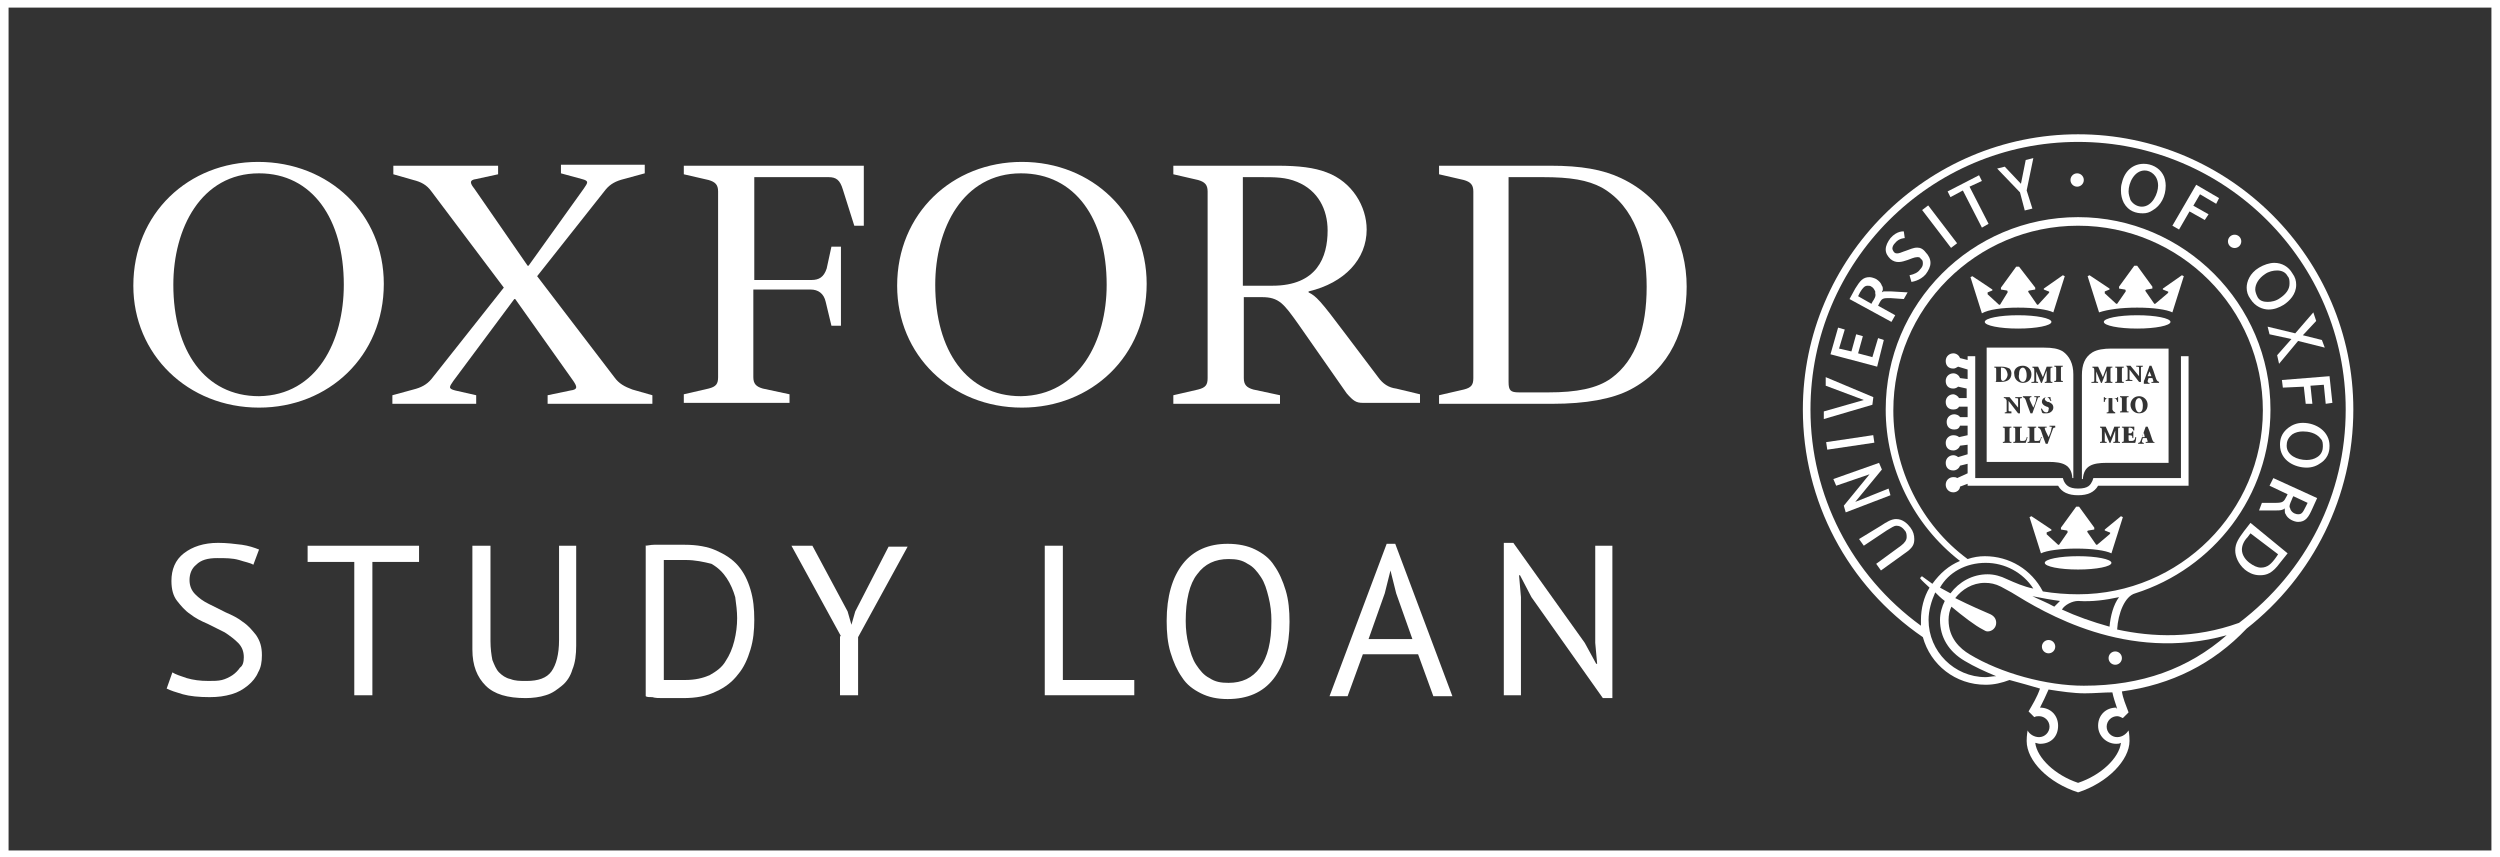 <?xml version="1.0" encoding="utf-8"?>
<!-- Generator: Adobe Illustrator 21.0.2, SVG Export Plug-In . SVG Version: 6.00 Build 0)  -->
<svg version="1.1" id="Layer_1" xmlns="http://www.w3.org/2000/svg" xmlns:xlink="http://www.w3.org/1999/xlink" x="0px" y="0px"
	 viewBox="0 0 262.5 90" style="enable-background:new 0 0 262.5 90;" xml:space="preserve">
<rect x="0" y="0" width="262.5" height="90" fill="#333333" stroke="none"/>
<style type="text/css">
	.st0{fill:#FFFFFF;}
</style>
<path class="st0" d="M262.5,90H0V0h262.5V90z M0.9,89.3h260.7V0.8H0.9V89.3z"/>
<g>
	<path class="st0" d="M40.3,29.8c0,7.6-5.8,13-13.1,13C19.7,42.8,14,37.2,14,30c0-7.6,5.8-13,13.1-13C34.6,17,40.3,22.5,40.3,29.8
		 M36.1,29.9c0-6.9-3.3-11.7-8.9-11.7c-6.1,0-9,5.8-9,11.7c0,6.9,3.3,11.7,9,11.7C33.3,41.5,36.1,35.8,36.1,29.9"/>
	<path class="st0" d="M120.4,29.8c0,7.6-5.8,13-13.1,13c-7.4,0-13.1-5.5-13.1-12.8c0-7.6,5.8-13,13.1-13
		C114.7,17,120.4,22.5,120.4,29.8 M116.2,29.9c0-6.9-3.3-11.7-9-11.7c-6.1,0-9,5.8-9,11.7c0,6.9,3.3,11.7,9,11.7
		C113.3,41.5,116.2,35.8,116.2,29.9"/>
	<path class="st0" d="M130.5,30h3.1c4.7,0,5.8-3,5.8-5.8c0-2.2-1-4.2-3.2-5.1c-1.2-0.5-2.3-0.5-3.8-0.5h-1.9V30z M136.3,34
		c-1.5-2.1-2-2.8-3.8-2.8h-1.9v8.5c0,0.7,0.3,1,1,1.2l2.8,0.6v0.9h-11.2v-0.9l2.6-0.6c0.8-0.2,1-0.5,1-1.2V20.1c0-0.7-0.3-1-1-1.2
		l-2.6-0.6v-0.9h10.9c2.3,0,3.9,0.2,5.2,0.7c2.7,1,4.2,3.6,4.2,6c0,3.1-2.3,5.6-6.1,6.5v0.1c0.8,0.4,1.2,0.8,3.9,4.4l3.4,4.5
		c0.5,0.7,1.1,1.1,1.9,1.2l2.5,0.6v0.9h-6c-0.7,0-1-0.2-1.7-1L136.3,34z"/>
	<path class="st0" d="M87.3,25.9h1v8.3h-1l-0.6-2.5c-0.2-0.9-0.8-1.3-1.6-1.3h-6v9.2c0,0.7,0.3,1,1,1.2l2.8,0.6v0.9H71.8v-0.9
		l2.6-0.6c0.8-0.2,1-0.5,1-1.2V20.1c0-0.7-0.3-1-1-1.2l-2.6-0.6v-0.9h18.9v6.3h-1l-1.2-3.8c-0.3-1-0.7-1.3-1.5-1.3h-7.8v10.8h6
		c0.8,0,1.3-0.3,1.6-1.2L87.3,25.9z"/>
	<path class="st0" d="M151.1,42.4v-0.9l2.6-0.6c0.8-0.2,1-0.5,1-1.2V20.1c0-0.7-0.3-1-1-1.2l-2.6-0.6v-0.9h11.7
		c3.2,0,5.5,0.4,7.4,1.3c4.7,2.2,6.9,6.8,6.9,11.4c0,4.4-1.7,8.6-5.9,10.8c-1.9,1-4.7,1.5-8.2,1.5H151.1z M158.4,18.6v21.5
		c0,0.9,0.2,1.1,1.1,1.1h3.1c2.9,0,5.1-0.4,6.6-1.5c2.6-1.9,3.7-5.3,3.7-9.6c0-4.2-1.2-8.4-4.7-10.4c-1.5-0.8-3.3-1.1-6.2-1.1H158.4
		z"/>
	<path class="st0" d="M50,41.5v0.9h-8.8v-0.9l2.2-0.6c0.8-0.2,1.4-0.5,1.9-1.1l7.6-9.6l-7.6-10.1c-0.5-0.7-1.1-1-1.9-1.2l-2.1-0.6
		v-0.9h11v0.9L50,18.8c-0.8,0.1-0.6,0.5-0.2,1l5.6,8.1h0.1l5.8-8.1c0.4-0.6,0.6-0.8-0.2-1l-2.2-0.6v-0.9h8.8v0.9l-2.2,0.6
		c-0.8,0.2-1.4,0.5-1.9,1.1l-7.2,9.1l8.1,10.6c0.5,0.7,1.1,1,1.9,1.3l2.1,0.6v0.9h-11v-0.9l2.4-0.5c0.8-0.1,0.7-0.4,0.3-1l-6.1-8.6
		h-0.1L47.6,40c-0.4,0.6-0.6,0.8,0.2,1L50,41.5z"/>
</g>
<g>
	<path class="st0" d="M225,42.6c0-0.5-0.2-0.8-0.4-0.8c-0.2,0-0.4,0.2-0.4,0.7c0,0.5,0.2,0.8,0.4,0.8C224.9,43.3,225,43,225,42.6z"
		/>
	<path class="st0" d="M229,50.2h-9.2l-0.1,0.3c-0.2,0.4-0.4,0.8-1.5,0.8c-1,0-1.3-0.4-1.5-0.8l-0.1-0.3h-9.2V37.4h-0.8v0.4l-0.8-0.2
		c-0.1-0.3-0.4-0.5-0.7-0.5c-0.4,0-0.8,0.3-0.8,0.8s0.3,0.8,0.8,0.8c0.2,0,0.3-0.1,0.5-0.2l1,0.3v1l-0.8-0.1
		c-0.1-0.3-0.4-0.5-0.7-0.5c-0.4,0-0.8,0.3-0.8,0.8s0.3,0.8,0.8,0.8c0.2,0,0.4-0.1,0.5-0.2l0.9,0.2v1l-0.8,0
		c-0.1-0.2-0.4-0.4-0.6-0.4c-0.4,0-0.8,0.3-0.8,0.8s0.3,0.8,0.8,0.8c0.3,0,0.5-0.1,0.6-0.3l0.9,0v1.1l-0.8,0
		c-0.1-0.2-0.4-0.3-0.6-0.3c-0.4,0-0.8,0.3-0.8,0.8s0.3,0.8,0.8,0.8c0.3,0,0.5-0.1,0.6-0.4l0.8,0v1l-0.9,0.2
		c-0.1-0.1-0.3-0.2-0.6-0.2c-0.4,0-0.8,0.3-0.8,0.8s0.3,0.8,0.8,0.8c0.3,0,0.6-0.2,0.7-0.5l0.8-0.1v1l-1,0.3
		c-0.1-0.1-0.3-0.2-0.5-0.2c-0.4,0-0.8,0.3-0.8,0.8s0.3,0.8,0.8,0.8c0.3,0,0.6-0.2,0.7-0.5l0.8-0.2v1l-1.1,0.5
		c-0.1-0.1-0.3-0.1-0.4-0.1c-0.4,0-0.8,0.3-0.8,0.8c0,0.4,0.3,0.8,0.8,0.8c0.4,0,0.7-0.3,0.7-0.6l0.8-0.3V51h9.5
		c0.4,0.7,1.1,1,2.1,1s1.7-0.3,2.1-1h9.5V37.4H229V50.2z"/>
	<ellipse class="st0" cx="211.9" cy="33.8" rx="3.5" ry="0.7"/>
	<path class="st0" d="M211.9,32.3c1.7,0,3.1,0.2,3.7,0.5l1.2-3.8l-0.2-0.1l-2,1.4l0,0.1l0.5,0.2c0.1,0,0.1,0.1,0,0.2L214,32l-0.1,0
		l-0.9-1.3c-0.1-0.1,0-0.2,0.1-0.2l0.6-0.1v-0.2L212,28h-0.3l-1.6,2.2v0.2l0.6,0.1c0.1,0,0.1,0.1,0.1,0.2L210,32l-0.1,0l-1.2-1.1
		c0,0,0-0.1,0-0.2l0.5-0.2l0-0.1l-2.1-1.4l-0.2,0.1l1.2,3.8C208.8,32.5,210.2,32.3,211.9,32.3z"/>
	<ellipse class="st0" cx="218.2" cy="59.1" rx="3.5" ry="0.7"/>
	<path class="st0" d="M221,55.6l0,0.1l0.5,0.2c0.1,0,0.1,0.1,0,0.2l-1.3,1.1l-0.1,0l-0.9-1.3c-0.1-0.1,0-0.2,0.1-0.2l0.6-0.1v-0.2
		l-1.6-2.2H218l-1.6,2.2v0.2l0.6,0.1c0.1,0,0.1,0.1,0.1,0.2l-0.9,1.3l-0.1,0l-1.2-1.1c0,0,0-0.1,0-0.2l0.5-0.2l0-0.1l-2.1-1.4
		l-0.2,0.1l1.2,3.8c0.6-0.3,2.1-0.5,3.7-0.5c1.7,0,3.1,0.2,3.7,0.5l1.2-3.8l-0.2-0.1L221,55.6z"/>
	<ellipse class="st0" cx="224.4" cy="33.8" rx="3.5" ry="0.7"/>
	<path class="st0" d="M224.4,32.3c1.7,0,3.1,0.2,3.7,0.5l1.2-3.8l-0.2-0.1l-2,1.4l0,0.1l0.5,0.2c0.1,0,0.1,0.1,0,0.2l-1.3,1.1
		l-0.1,0l-0.9-1.3c-0.1-0.1,0-0.2,0.1-0.2l0.6-0.1v-0.2l-1.6-2.2h-0.3l-1.6,2.2v0.2l0.6,0.1c0.1,0,0.1,0.1,0.1,0.2l-0.9,1.3l-0.1,0
		l-1.2-1.1c0,0,0-0.1,0-0.2l0.5-0.2l0-0.1l-2.1-1.4l-0.2,0.1l1.2,3.8C221.3,32.5,222.7,32.3,224.4,32.3z"/>
	<path class="st0" d="M210.2,38.6c-0.1,0-0.1,0-0.1,0c0,0,0,0.1,0,0.1v1c0,0.2,0.1,0.3,0.2,0.3c0.2,0,0.5-0.3,0.5-0.7
		C210.7,38.7,210.4,38.6,210.2,38.6z"/>
	<path class="st0" d="M212.4,40.1c0.2,0,0.4-0.2,0.4-0.7c0-0.5-0.2-0.8-0.4-0.8c-0.2,0-0.4,0.2-0.4,0.7
		C211.9,39.7,212.1,40.1,212.4,40.1z"/>
	<path class="st0" d="M214.6,36.5h-6v12h6.5c1.5,0,2.4,0.3,2.5,1.7h0.1l0-10.9c0-1.1-0.4-1.9-1.1-2.4
		C216.1,36.6,215.5,36.5,214.6,36.5z M213.4,40.1c0.1,0,0.2,0,0.2-0.1c0-0.1,0-0.2,0-0.5l0-0.5c0-0.3,0-0.4-0.2-0.4v-0.1h0.6
		l0.5,1.1l0.4-1.1h0.6v0.1c-0.2,0-0.2,0-0.2,0.3l0,0.9c0,0.3,0,0.3,0.2,0.3v0.1h-0.8v-0.1c0.2,0,0.2,0,0.2-0.3l0-0.9h0l-0.5,1.3
		h-0.1l-0.5-1.2h0l0,0.6c0,0.2,0,0.4,0,0.4c0,0.1,0.1,0.1,0.2,0.1v0.1h-0.7V40.1z M214.9,42.7L214.9,42.7c-0.3-0.1-0.5-0.3-0.5-0.5
		c0-0.3,0.2-0.5,0.6-0.5c0.1,0,0.2,0,0.2,0c0.1,0,0.1,0,0.1,0c0,0.1,0,0.2,0.1,0.4l-0.1,0c-0.1-0.2-0.2-0.4-0.4-0.4
		c-0.1,0-0.2,0.1-0.2,0.2c0,0.1,0.1,0.2,0.3,0.3l0.1,0c0.2,0.1,0.5,0.2,0.5,0.6c0,0.3-0.3,0.6-0.7,0.6c-0.1,0-0.2,0-0.3,0
		c-0.1,0-0.1,0-0.2-0.1c0-0.1-0.1-0.3-0.1-0.4l0.1,0c0.1,0.2,0.2,0.4,0.5,0.4c0.1,0,0.2-0.1,0.2-0.3C215.2,42.8,215,42.7,214.9,42.7
		z M213.1,41.9c0,0.1,0.3,0.7,0.4,0.9c0.1-0.2,0.3-0.7,0.3-0.9c0.1-0.2,0-0.2-0.1-0.2l-0.1,0v-0.1h0.6v0.1c-0.2,0-0.2,0-0.3,0.3
		c0,0-0.3,0.8-0.5,1.4h-0.2c-0.2-0.5-0.4-1.1-0.5-1.4c-0.1-0.2-0.1-0.2-0.3-0.3v-0.1h0.9v0.1l-0.1,0
		C213.1,41.8,213.1,41.8,213.1,41.9z M212.4,38.4c0.5,0,0.9,0.4,0.9,0.9c0,0.6-0.4,0.9-0.9,0.9c-0.5,0-0.9-0.4-0.9-0.9
		C211.4,38.9,211.7,38.4,212.4,38.4z M209.4,40.2v-0.1c0.2,0,0.2,0,0.2-0.3v-0.9c0-0.3,0-0.3-0.2-0.3v-0.1h0.8
		c0.3,0,0.6,0.1,0.8,0.2c0.1,0.1,0.2,0.3,0.2,0.5c0,0.7-0.5,0.9-1.1,0.9H209.4z M211.2,44.9c-0.2,0-0.2,0-0.2,0.3v0.9
		c0,0.3,0,0.3,0.2,0.3v0.1h-0.9v-0.1c0.2,0,0.2,0,0.2-0.3v-0.9c0-0.3,0-0.3-0.2-0.3v-0.1h0.9V44.9z M211.2,43.4h-0.7v-0.1
		c0.1,0,0.2,0,0.2-0.1c0-0.1,0-0.2,0-0.5v-0.5c0-0.2,0-0.2-0.1-0.3c0-0.1-0.1-0.1-0.2-0.1v-0.1h0.6l0.9,1.1h0v-0.4
		c0-0.3,0-0.4,0-0.5c0-0.1-0.1-0.1-0.3-0.1v-0.1h0.7v0.1c-0.1,0-0.2,0-0.2,0.1c0,0.1,0,0.2,0,0.5v1h-0.2l-1-1.3h0v0.5
		c0,0.3,0,0.4,0,0.5c0,0.1,0.1,0.1,0.3,0.1V43.4z M212.7,46.5h-1.3v-0.1c0.2,0,0.2,0,0.2-0.3v-0.9c0-0.3,0-0.3-0.2-0.3v-0.1h0.9v0.1
		c-0.2,0-0.2,0-0.2,0.3v0.9c0,0.1,0,0.2,0.1,0.2c0,0,0.1,0,0.2,0c0.1,0,0.2,0,0.3-0.1c0-0.1,0.1-0.1,0.1-0.3l0.1,0
		C212.8,46.2,212.7,46.5,212.7,46.5z M214.2,46.5h-1.3v-0.1c0.2,0,0.2,0,0.2-0.3v-0.9c0-0.3,0-0.3-0.2-0.3v-0.1h0.9v0.1
		c-0.2,0-0.2,0-0.2,0.3v0.9c0,0.1,0,0.2,0.1,0.2c0,0,0.1,0,0.2,0c0.1,0,0.2,0,0.3-0.1c0-0.1,0.1-0.1,0.1-0.3l0.1,0
		C214.2,46.2,214.2,46.5,214.2,46.5z M215.8,44.9c-0.2,0-0.2,0-0.3,0.3c0,0-0.3,0.8-0.5,1.4h-0.2c-0.2-0.5-0.4-1.1-0.5-1.4
		c-0.1-0.2-0.1-0.2-0.3-0.3v-0.1h0.9v0.1l-0.1,0c-0.1,0-0.1,0-0.1,0.1c0,0.1,0.3,0.7,0.4,0.9c0.1-0.2,0.3-0.7,0.3-0.9
		c0.1-0.2,0-0.2-0.1-0.2l-0.1,0v-0.1h0.6V44.9z M216.6,38.5c-0.2,0-0.2,0-0.2,0.3v0.9c0,0.3,0,0.3,0.2,0.3v0.1h-0.9v-0.1
		c0.2,0,0.2,0,0.2-0.3v-0.9c0-0.3,0-0.3-0.2-0.3v-0.1h0.9V38.5z"/>
	<polygon class="st0" points="225.7,39 225.7,39 225.5,39.5 225.9,39.5 	"/>
	<path class="st0" d="M221.2,48.6h6.5v-12h-6c-0.8,0-1.5,0.1-2,0.4c-0.8,0.5-1.1,1.3-1.1,2.4l0,10.9h0.1
		C218.8,48.9,219.7,48.6,221.2,48.6z M222.7,46.5h-0.8v-0.1c0.2,0,0.2,0,0.2-0.3l0-0.9h0l-0.5,1.3h-0.1l-0.5-1.2h0l0,0.6
		c0,0.2,0,0.4,0,0.4c0,0.1,0.1,0.1,0.2,0.1v0.1h-0.7v-0.1c0.1,0,0.2,0,0.2-0.1c0-0.1,0-0.2,0-0.5l0-0.5c0-0.3,0-0.4-0.2-0.4v-0.1
		h0.6l0.5,1.1l0.4-1.1h0.6v0.1c-0.2,0-0.2,0-0.2,0.3l0,0.9c0,0.3,0,0.3,0.2,0.3V46.5z M222.1,43.3v0.1h-0.9v-0.1
		c0.2,0,0.2,0,0.2-0.3v-1.2h0c-0.2,0-0.2,0-0.3,0.1c0,0-0.1,0.1-0.1,0.3h-0.1c0-0.2,0-0.4,0-0.5h0.1c0,0.1,0.1,0.1,0.1,0.1h1.1
		c0.1,0,0.1,0,0.1-0.1h0.1c0,0.1,0,0.3,0,0.5l-0.1,0c0-0.2-0.1-0.2-0.1-0.3c0,0-0.1-0.1-0.3-0.1h-0.1v1.2
		C221.9,43.2,221.9,43.2,222.1,43.3z M222.6,41.7v-0.1h0.9v0.1c-0.2,0-0.2,0-0.2,0.3v0.9c0,0.3,0,0.3,0.2,0.3v0.1h-0.9v-0.1
		c0.2,0,0.2,0,0.2-0.3v-0.9C222.8,41.8,222.8,41.7,222.6,41.7z M224.2,46.5h-1.4v-0.1c0.2,0,0.2,0,0.2-0.3v-0.9c0-0.3,0-0.3-0.2-0.3
		v-0.1h1.3c0,0,0,0.2,0,0.4l-0.1,0c0-0.1-0.1-0.2-0.1-0.2c0,0-0.1-0.1-0.3-0.1h0c-0.1,0-0.1,0-0.1,0.1v0.5h0.1c0.2,0,0.2,0,0.3-0.2
		h0.1V46h-0.1c0-0.2,0-0.3-0.3-0.3h-0.1v0.4c0,0.1,0,0.2,0.1,0.2c0,0,0.1,0,0.2,0c0.1,0,0.2,0,0.3-0.1c0,0,0.1-0.1,0.1-0.3l0.1,0
		C224.3,46.2,224.2,46.5,224.2,46.5z M223.7,42.5c0-0.4,0.3-0.9,0.9-0.9c0.5,0,0.9,0.4,0.9,0.9c0,0.6-0.4,0.9-0.9,0.9
		C224.1,43.4,223.7,43,223.7,42.5z M226.1,46.5h-0.8v-0.1l0.1,0c0.1,0,0.1,0,0.1-0.1l-0.1-0.3h-0.4l-0.1,0.3c0,0.1,0,0.1,0.1,0.2
		l0.1,0v0.1h-0.6v-0.1c0.1,0,0.2,0,0.3-0.3l0.5-1.4l0.2,0l0.2,0.5c0.1,0.3,0.2,0.6,0.3,0.9c0.1,0.2,0.1,0.2,0.3,0.3V46.5z
		 M225.2,39.8l0.5-1.4l0.2,0l0.2,0.5c0.1,0.3,0.2,0.6,0.3,0.9c0.1,0.2,0.1,0.2,0.3,0.3v0.1h-0.8v-0.1l0.1,0c0.1,0,0.1,0,0.1-0.1
		l-0.1-0.3h-0.4l-0.1,0.3c0,0.1,0,0.1,0.1,0.2l0.1,0v0.1h-0.6v-0.1C225.1,40,225.1,40,225.2,39.8z M223.1,38.4h0.6l0.9,1.1h0v-0.4
		c0-0.3,0-0.4,0-0.5c0-0.1-0.1-0.1-0.3-0.1v-0.1h0.7v0.1c-0.1,0-0.2,0-0.2,0.1c0,0.1,0,0.2,0,0.5v1h-0.2l-1-1.3h0v0.5
		c0,0.3,0,0.4,0,0.5c0,0.1,0.1,0.1,0.3,0.1v0.1h-0.7v-0.1c0.1,0,0.2,0,0.2-0.1c0-0.1,0-0.2,0-0.5v-0.5c0-0.2,0-0.2-0.1-0.3
		c0-0.1-0.1-0.1-0.2-0.1V38.4z M222.1,40.1c0.2,0,0.2,0,0.2-0.3v-0.9c0-0.3,0-0.3-0.2-0.3v-0.1h0.9v0.1c-0.2,0-0.2,0-0.2,0.3v0.9
		c0,0.3,0,0.3,0.2,0.3v0.1h-0.9V40.1z M219.7,40.1c0.1,0,0.2,0,0.2-0.1c0-0.1,0-0.2,0-0.5l0-0.5c0-0.3,0-0.4-0.2-0.4v-0.1h0.6
		l0.5,1.1l0.4-1.1h0.6v0.1c-0.2,0-0.2,0-0.2,0.3l0,0.9c0,0.3,0,0.3,0.2,0.3v0.1h-0.8v-0.1c0.2,0,0.2,0,0.2-0.3l0-0.9h0l-0.5,1.3
		h-0.1l-0.5-1.2h0l0,0.6c0,0.2,0,0.4,0,0.4c0,0.1,0.1,0.1,0.2,0.1v0.1h-0.7V40.1z"/>
	<polygon class="st0" points="225.1,45.4 224.9,45.9 225.2,45.9 225.1,45.4 	"/>
	<circle class="st0" cx="215.1" cy="67.9" r="0.7"/>
	<circle class="st0" cx="222.1" cy="69.1" r="0.7"/>
	<circle class="st0" cx="218.1" cy="18.9" r="0.7"/>
	
		<ellipse transform="matrix(4.181343e-02 -0.999 0.999 4.181343e-02 199.546 258.75)" class="st0" cx="234.7" cy="25.3" rx="0.7" ry="0.7"/>
	<path class="st0" d="M195.2,56.6l0.5,0.7l2.4-1.6c0.5-0.3,0.8-0.5,1-0.5c0.3,0,0.6,0.1,0.9,0.5c0.2,0.2,0.2,0.5,0.2,0.7
		c0,0.3-0.2,0.6-0.6,0.9c0,0-2.6,1.9-2.6,1.9l0.5,0.7l2.5-1.8c0.9-0.6,1-1,1-1.5c0-0.4-0.1-0.8-0.4-1.2c-0.3-0.4-0.8-0.9-1.5-0.9
		c-0.5,0-1,0.3-1.6,0.7L195.2,56.6z"/>
	<polygon class="st0" points="197.6,49.3 197.3,48.6 192.5,50.3 192.8,51 196.3,49.8 193.6,53.1 193.8,53.8 198.5,52 198.3,51.3 
		194.8,52.7 	"/>
	<rect x="191.8" y="46.1" transform="matrix(0.989 -0.147 0.147 0.989 -4.722 29.026)" class="st0" width="5" height="0.8"/>
	<polygon class="st0" points="196.7,41.7 191.7,39.6 191.7,40.5 195.7,42 191.5,43.2 191.5,44 196.6,42.5 	"/>
	<path class="st0" d="M197.8,30.6c-0.1,0-0.2,0.1-0.2,0.1c0-0.1,0.1-0.2,0.1-0.3c0-0.1,0-0.3-0.1-0.4c-0.1-0.3-0.3-0.5-0.6-0.7
		c-0.2-0.1-0.5-0.2-0.7-0.2c-0.7,0-1,0.4-1.5,1.2l-0.6,1.1l4.4,2.4l0.4-0.7l-1.8-1l0.1-0.2c0.3-0.6,0.4-0.6,1.2-0.6l1.4,0.1l0.4-0.7
		l-1.7-0.1C198.3,30.6,198,30.6,197.8,30.6z M196.6,31.7l-0.1,0.2l-1.4-0.8l0.2-0.4c0.3-0.5,0.5-0.7,0.8-0.7c0.1,0,0.3,0,0.4,0.1
		c0.2,0.1,0.3,0.3,0.4,0.5c0,0.1,0,0.1,0,0.2C197,31.1,196.8,31.4,196.6,31.7z"/>
	<rect x="203.2" y="21.3" transform="matrix(0.795 -0.607 0.607 0.795 27.351 128.462)" class="st0" width="0.8" height="5"/>
	<polygon class="st0" points="208.1,19 207.8,18.4 204.5,20.1 204.8,20.7 206.1,20 208.1,23.9 208.8,23.5 206.8,19.6 	"/>
	<polygon class="st0" points="212.7,16.8 212.2,19.3 210.5,17.5 209.7,17.7 212.1,20.2 212.6,22.1 213.4,21.9 212.8,20 213.5,16.6 	
		"/>
	<polygon class="st0" points="228.1,23.7 228.8,24.1 229.9,22.2 231.5,23.1 231.9,22.5 230.3,21.6 231,20.4 232.7,21.4 233,20.8 
		230.6,19.4 	"/>
	<polygon class="st0" points="239.1,37.3 239.3,38.2 241.3,35.8 244.1,36.5 243.8,35.7 241.8,35.2 243.2,33.7 242.9,32.8 241,35 
		238.1,34.3 238.3,35.1 240.6,35.6 	"/>
	<polygon class="st0" points="239.7,40.7 241.9,40.6 242.1,42.4 242.8,42.4 242.6,40.5 244,40.4 244.2,42.4 244.9,42.3 244.6,39.5 
		239.6,39.9 	"/>
	<path class="st0" d="M241.8,44.4c-0.6,0-1.1,0.2-1.5,0.5c-0.8,0.6-0.9,1.3-0.9,1.8c0,1.7,1.6,2.4,2.8,2.4c0.6,0,1.1-0.2,1.5-0.5
		c0.9-0.6,0.9-1.5,0.9-1.8C244.6,45.3,243.2,44.4,241.8,44.4z M243.3,48c-0.3,0.2-0.7,0.3-1.1,0.3c-1,0-2.1-0.5-2.1-1.5
		c0-0.4,0.1-0.8,0.6-1.2c0.3-0.2,0.7-0.3,1.1-0.3c0.5,0,1.4,0.1,1.9,0.8c0.2,0.2,0.2,0.5,0.2,0.8C243.9,47.2,243.8,47.7,243.3,48z"
		/>
	<path class="st0" d="M239.8,32c0.6-0.4,1.3-1.1,1.3-2.1c0-0.4-0.1-0.8-0.4-1.2c-0.4-0.7-1.1-1.1-1.9-1.1c-0.5,0-1.1,0.2-1.6,0.5
		c-1,0.6-1.3,1.5-1.3,2.1c0,0.4,0.1,0.8,0.4,1.2c0.5,0.8,1.3,1.1,1.9,1.1C238.8,32.5,239.3,32.3,239.8,32z M237,31.1
		c-0.1-0.2-0.2-0.5-0.2-0.7c0-0.6,0.4-1.2,1-1.6c0.4-0.3,0.9-0.4,1.3-0.4c0.5,0,0.9,0.2,1.1,0.6c0.2,0.2,0.2,0.5,0.2,0.8
		c0,0.6-0.4,1.1-1,1.5c-0.4,0.3-0.9,0.4-1.3,0.4C237.7,31.7,237.2,31.6,237,31.1z"/>
	<path class="st0" d="M225.1,17.2c-1.1,0-2,0.7-2.3,2c-0.1,0.3-0.1,0.6-0.1,0.8c0,0.5,0.1,0.9,0.3,1.3c0.5,0.9,1.3,1.1,2,1.1
		c0.4,0,0.7-0.1,1-0.3c0.9-0.5,1.4-1.5,1.4-2.6c0-0.4-0.1-0.9-0.3-1.2C226.7,17.6,225.9,17.2,225.1,17.2z M224.9,21.7
		c-0.4,0-0.9-0.2-1.2-0.7c-0.1-0.3-0.2-0.6-0.2-0.9c0-0.9,0.6-2.2,1.7-2.2c0.6,0,1.4,0.5,1.4,1.6C226.6,20.3,226,21.7,224.9,21.7z"
		/>
	<polygon class="st0" points="197.8,35.7 197.2,35.5 196.6,37.5 195.1,37.1 195.6,35.3 194.9,35.1 194.4,36.9 193.1,36.6 
		193.7,34.6 193,34.4 192.2,37.2 197.1,38.5 	"/>
	<path class="st0" d="M201.3,26c-0.4,0-0.8,0.2-1.1,0.3c-0.4,0.1-1,0.5-1.3,0.2c-0.1-0.1-0.2-0.3-0.2-0.4c0-0.2,0.1-0.4,0.3-0.6
		c0.4-0.5,1-0.5,1-0.5l-0.1-0.7c0,0-0.7-0.1-1.4,0.7c-0.3,0.4-0.5,0.8-0.5,1.2c0,0.4,0.2,0.7,0.5,1c0.6,0.5,1.2,0.3,1.8,0.1
		c0.3-0.1,0.7-0.3,1-0.3c0.2,0,0.3,0,0.4,0.2c0.2,0.1,0.2,0.3,0.2,0.5c0,0.2-0.1,0.4-0.3,0.6c-0.2,0.3-0.6,0.5-1.1,0.6l0.2,0.7
		c0,0,0.9-0.1,1.5-0.8c0.3-0.4,0.5-0.8,0.5-1.2c0-0.4-0.2-0.8-0.5-1.1C201.9,26.1,201.6,26,201.3,26z"/>
	<path class="st0" d="M238.3,51l1.9,0.9l-0.1,0.2c-0.3,0.6-0.4,0.7-1.2,0.7l-1.4,0l-0.3,0.8l1.7,0c0.3,0,0.6,0,0.8-0.1
		c0.1,0,0.1-0.1,0.2-0.1c0,0,0,0.1,0,0.1c0,0.2,0,0.4,0.1,0.5c0.2,0.5,0.9,0.8,1.3,0.8c0.8,0,1.1-0.5,1.5-1.4c0,0,0.5-1.1,0.5-1.1
		l-4.6-2.1L238.3,51z M240.7,52.3l0.1-0.2l1.5,0.7l-0.2,0.4c-0.3,0.6-0.4,0.8-0.8,0.8c-0.2,0-0.6-0.1-0.8-0.5c0-0.1-0.1-0.2-0.1-0.3
		C240.4,52.9,240.6,52.6,240.7,52.3z"/>
	<path class="st0" d="M235.6,55.8c-0.5,0.7-0.9,1.2-0.9,2c0,0.6,0.3,1.4,1,2c0.5,0.4,1,0.6,1.6,0.6c0.7,0,1.3-0.2,2.1-1.3l0.8-1
		l-3.9-3.2L235.6,55.8z M239.2,58.2l-0.2,0.3c-0.5,0.7-0.9,1.1-1.6,1.1c-0.4,0-0.8-0.2-1.2-0.5c-0.4-0.3-0.8-0.8-0.8-1.4
		c0-0.4,0.2-0.9,0.6-1.3l0.3-0.4L239.2,58.2z"/>
	<path class="st0" d="M247.1,43c0-15.9-13-28.9-28.9-28.9c-15.9,0-28.9,13-28.9,28.9c0,9.6,4.7,18.5,12.6,23.9c0.8,2.9,3.4,5,6.6,5
		c0.9,0,1.7-0.2,2.5-0.5c1.1,0.3,2.2,0.6,3.2,0.9c-0.3,0.9-0.8,1.7-1.2,2.4c0,0,0,0,0,0c0,0,0,0,0,0l0.6,0.6
		c0.2-0.1,0.3-0.1,0.5-0.1c0.6,0,1.1,0.5,1.1,1.1c0,0.6-0.5,1.1-1.1,1.1c-0.5,0-1-0.3-1.2-0.7c0,0-0.1,0.5-0.1,1.1
		c0,2.1,2.3,4.4,5.4,5.4c3.1-1,5.4-3.4,5.4-5.4c0-0.7-0.1-1.1-0.1-1.1c-0.2,0.3-0.6,0.7-1.2,0.7c-0.6,0-1.1-0.5-1.1-1.1
		c0-0.6,0.5-1.1,1.1-1.1c0.2,0,0.4,0.1,0.6,0.2l0.6-0.6c0,0,0,0,0,0c-0.3-0.8-0.6-1.5-0.7-2.2c5.2-0.7,9.6-2.9,13.1-6.6l0,0
		C242.9,60.5,247.1,52.1,247.1,43z M208.5,71.1c-3.3,0-6-2.7-6-6c0-1,0.3-2,0.7-2.9c0.3,0.3,0.6,0.6,1,0.9c-0.3,0.6-0.5,1.3-0.5,2
		c0,1.8,0.9,3.3,2.6,4.3c1,0.6,2.1,1.1,3.3,1.6C209.2,71,208.8,71.1,208.5,71.1z M218.2,62.4c-1.2,0-2.5-0.1-3.7-0.3
		c-1.2-2.3-3.5-3.7-6.1-3.7c-0.6,0-1.2,0.1-1.8,0.3c-4.9-3.6-7.8-9.5-7.8-15.6c0-10.7,8.7-19.4,19.4-19.4s19.4,8.7,19.4,19.4
		C237.6,53.7,228.9,62.4,218.2,62.4z M222.5,62.7c-0.6,0.8-0.9,2-1,3.1c-1.8-0.5-3.5-1.1-5-1.8c0.3-0.5,1.1-0.9,1.7-0.9
		C219.7,63.2,221.1,63,222.5,62.7z M216.3,63.1c-0.2,0.2-0.4,0.4-0.6,0.6c-0.7-0.4-1.7-0.8-2.3-1.1C214.4,62.8,215.5,63,216.3,63.1z
		 M208.5,59.1c2,0,3.9,1,5,2.7c-1-0.2-1.9-0.6-2.8-1l0,0l0,0c-0.6-0.3-1.3-0.5-2-0.5c-1.6,0-3,0.8-3.9,2c-0.4-0.2-0.7-0.4-1.1-0.6
		C204.6,60.1,206.4,59.1,208.5,59.1z M222.2,74.3c-1.1,0-1.9,0.8-1.9,1.9c0,1.1,0.9,1.9,1.9,1.9c0.2,0,0.3,0,0.5-0.1
		c-0.2,1.6-2.1,3.4-4.5,4.2c-2.4-0.8-4.3-2.6-4.5-4.2c0.1,0,0.3,0.1,0.5,0.1c1.2,0,1.9-0.8,1.9-1.9c0-1.1-0.8-1.9-1.9-1.9
		c0.3-0.6,0.6-1.2,0.9-1.9c1.3,0.2,2.6,0.4,3.8,0.4c1,0,2-0.1,2.9-0.1c0.1,0.5,0.3,1.1,0.5,1.7C222.2,74.4,222.2,74.3,222.2,74.3z
		 M218.8,72c-3.9,0-8.7-1.3-12-3.3c-1-0.6-2.2-1.7-2.2-3.6c0-0.5,0.1-1,0.3-1.4c1.2,1,2.5,2,3.3,2.4c0.2,0.1,0.3,0.2,0.5,0.2
		c0.5,0,0.9-0.4,0.9-0.9c0-0.4-0.2-0.7-0.6-0.9c-0.7-0.3-2.1-0.9-3.7-1.7c0.7-0.9,1.8-1.6,3.1-1.6c0.6,0,1.1,0.1,1.7,0.4l1.1,0.6
		c3.4,2.1,12.1,7.4,22.6,4.5C229.8,70.2,224.9,72,218.8,72z M235.1,65.4c-4.7,1.7-9.1,1.5-12.8,0.7c0.1-1.7,0.8-3.5,1.9-3.8
		c8.2-2.6,14.2-10.2,14.2-19.3c0-11.1-9.1-20.2-20.2-20.2c-11.2,0-20.2,9.1-20.2,20.2c0,6.2,2.9,12.1,7.8,15.9
		c-1.2,0.5-2.1,1.3-2.9,2.4c-0.4-0.3-0.7-0.5-1.1-0.8l-0.2,0.2c0.2,0.3,0.6,0.6,1,1c-0.6,1-0.9,2.2-0.9,3.4c0,0.2,0,0.4,0,0.6
		c-7.3-5.3-11.6-13.7-11.6-22.7c0-15.5,12.6-28.1,28.1-28.1c15.5,0,28.1,12.6,28.1,28.1C246.3,51.9,242.2,60,235.1,65.4z"/>
</g>
<g>
	<path class="st0" d="M25.6,69c0-0.6-0.2-1.1-0.6-1.5c-0.4-0.4-0.8-0.7-1.4-1.1c-0.6-0.3-1.2-0.6-1.8-0.9c-0.7-0.3-1.3-0.6-1.8-1
		c-0.6-0.4-1-0.9-1.4-1.4C18.2,62.6,18,61.9,18,61c0-1.2,0.4-2.2,1.3-2.9c0.9-0.7,2.1-1.1,3.6-1.1c0.9,0,1.7,0.1,2.5,0.2
		c0.7,0.1,1.3,0.3,1.8,0.5l-0.6,1.6c-0.3-0.2-0.9-0.3-1.5-0.5c-0.7-0.2-1.4-0.2-2.3-0.2c-1,0-1.7,0.2-2.2,0.7
		c-0.5,0.4-0.7,1-0.7,1.6c0,0.6,0.2,1.1,0.6,1.5c0.4,0.4,0.8,0.7,1.4,1c0.6,0.3,1.2,0.6,1.8,0.9c0.7,0.3,1.3,0.6,1.8,1
		c0.6,0.4,1,0.9,1.4,1.4c0.4,0.6,0.6,1.2,0.6,2.1c0,0.7-0.1,1.3-0.4,1.8c-0.2,0.5-0.6,1-1.1,1.4c-0.5,0.4-1,0.7-1.7,0.9
		c-0.7,0.2-1.4,0.3-2.3,0.3c-1.1,0-2.1-0.1-2.8-0.3c-0.7-0.2-1.3-0.4-1.7-0.6l0.6-1.7c0.3,0.2,0.9,0.4,1.5,0.6
		c0.7,0.2,1.4,0.3,2.3,0.3c0.5,0,1,0,1.4-0.1c0.4-0.1,0.8-0.3,1.1-0.5c0.3-0.2,0.6-0.5,0.8-0.8C25.5,69.9,25.6,69.5,25.6,69z"/>
	<path class="st0" d="M44,59h-4.9V73h-1.9V59h-4.9v-1.7H44V59z"/>
	<path class="st0" d="M58.7,57.3h1.8v10.5c0,0.9-0.1,1.8-0.4,2.5c-0.2,0.7-0.6,1.3-1.1,1.7c-0.5,0.4-1,0.8-1.7,1
		c-0.6,0.2-1.4,0.3-2.1,0.3c-1.9,0-3.3-0.4-4.2-1.3s-1.4-2.1-1.4-3.8V57.3h1.9v10c0,0.8,0.1,1.5,0.2,2c0.2,0.5,0.4,1,0.7,1.3
		c0.3,0.3,0.7,0.6,1.2,0.7c0.5,0.2,1,0.2,1.7,0.2c1.2,0,2.1-0.3,2.6-1c0.5-0.7,0.8-1.8,0.8-3.3V57.3z"/>
	<path class="st0" d="M67.7,57.3c0.3,0,0.6-0.1,1-0.1c0.4,0,0.7,0,1.1,0c0.4,0,0.8,0,1.1,0c0.4,0,0.7,0,1,0c1.3,0,2.4,0.2,3.3,0.6
		c0.9,0.4,1.7,0.9,2.3,1.6c0.6,0.7,1,1.5,1.3,2.5s0.4,2,0.4,3.2c0,1.1-0.1,2.1-0.4,3.1s-0.7,1.9-1.3,2.6c-0.6,0.8-1.4,1.4-2.3,1.8
		c-1,0.5-2.1,0.7-3.5,0.7c-0.2,0-0.6,0-0.9,0c-0.4,0-0.8,0-1.2,0c-0.4,0-0.8,0-1.1-0.1c-0.3,0-0.6,0-0.7-0.1V57.3z M72,58.8
		c-0.2,0-0.4,0-0.6,0c-0.2,0-0.5,0-0.7,0c-0.2,0-0.4,0-0.6,0c-0.2,0-0.3,0-0.4,0v12.6c0.1,0,0.2,0,0.4,0c0.2,0,0.4,0,0.7,0
		c0.2,0,0.4,0,0.7,0c0.2,0,0.4,0,0.4,0c1.1,0,1.9-0.2,2.6-0.5c0.7-0.4,1.3-0.8,1.7-1.5c0.4-0.6,0.7-1.3,0.9-2.1
		c0.2-0.8,0.3-1.6,0.3-2.4c0-0.7-0.1-1.5-0.2-2.2c-0.2-0.7-0.5-1.4-0.9-2c-0.4-0.6-0.9-1.1-1.6-1.5C73.9,59,73,58.8,72,58.8z"/>
	<path class="st0" d="M88.3,66.8l-5.2-9.5h2.2l3.7,6.9l0.4,1.4h0l0.4-1.4l3.5-6.8h2l-5.2,9.5V73h-1.9V66.8z"/>
	<path class="st0" d="M119,73h-9.3V57.3h1.9v14.1h7.5V73z"/>
	<path class="st0" d="M122.5,65.2c0-2.6,0.6-4.6,1.7-6c1.1-1.4,2.7-2.1,4.7-2.1c1.1,0,2.1,0.2,2.9,0.6c0.8,0.4,1.5,0.9,2,1.7
		c0.5,0.7,0.9,1.6,1.2,2.6c0.3,1,0.4,2.1,0.4,3.3c0,2.6-0.6,4.6-1.7,6c-1.1,1.4-2.7,2.1-4.8,2.1c-1.1,0-2-0.2-2.8-0.6
		c-0.8-0.4-1.5-0.9-2-1.7c-0.5-0.7-0.9-1.6-1.2-2.6C122.6,67.5,122.5,66.4,122.5,65.2z M124.5,65.2c0,0.9,0.1,1.7,0.3,2.5
		s0.4,1.5,0.8,2.1c0.4,0.6,0.8,1.1,1.4,1.4c0.6,0.4,1.2,0.5,2,0.5c1.4,0,2.5-0.5,3.3-1.6c0.8-1.1,1.2-2.7,1.2-4.9
		c0-0.9-0.1-1.7-0.3-2.5c-0.2-0.8-0.4-1.5-0.8-2.1c-0.4-0.6-0.8-1.1-1.4-1.4c-0.6-0.4-1.2-0.5-2-0.5c-1.4,0-2.5,0.5-3.3,1.6
		C124.9,61.3,124.5,63,124.5,65.2z"/>
	<path class="st0" d="M148.9,68.7h-5.8l-1.6,4.4h-1.9l6-16h0.9l6,16h-2L148.9,68.7z M143.7,67.1h4.6l-1.7-4.8l-0.6-2.4h0l-0.6,2.4
		L143.7,67.1z"/>
	<path class="st0" d="M160.8,62.7l-1.2-2.3h-0.1l0.2,2.3V73h-1.8V57h1l7.5,10.5l1.2,2.2h0.1l-0.2-2.2V57.3h1.8v16h-1L160.8,62.7z"/>
</g>
</svg>
